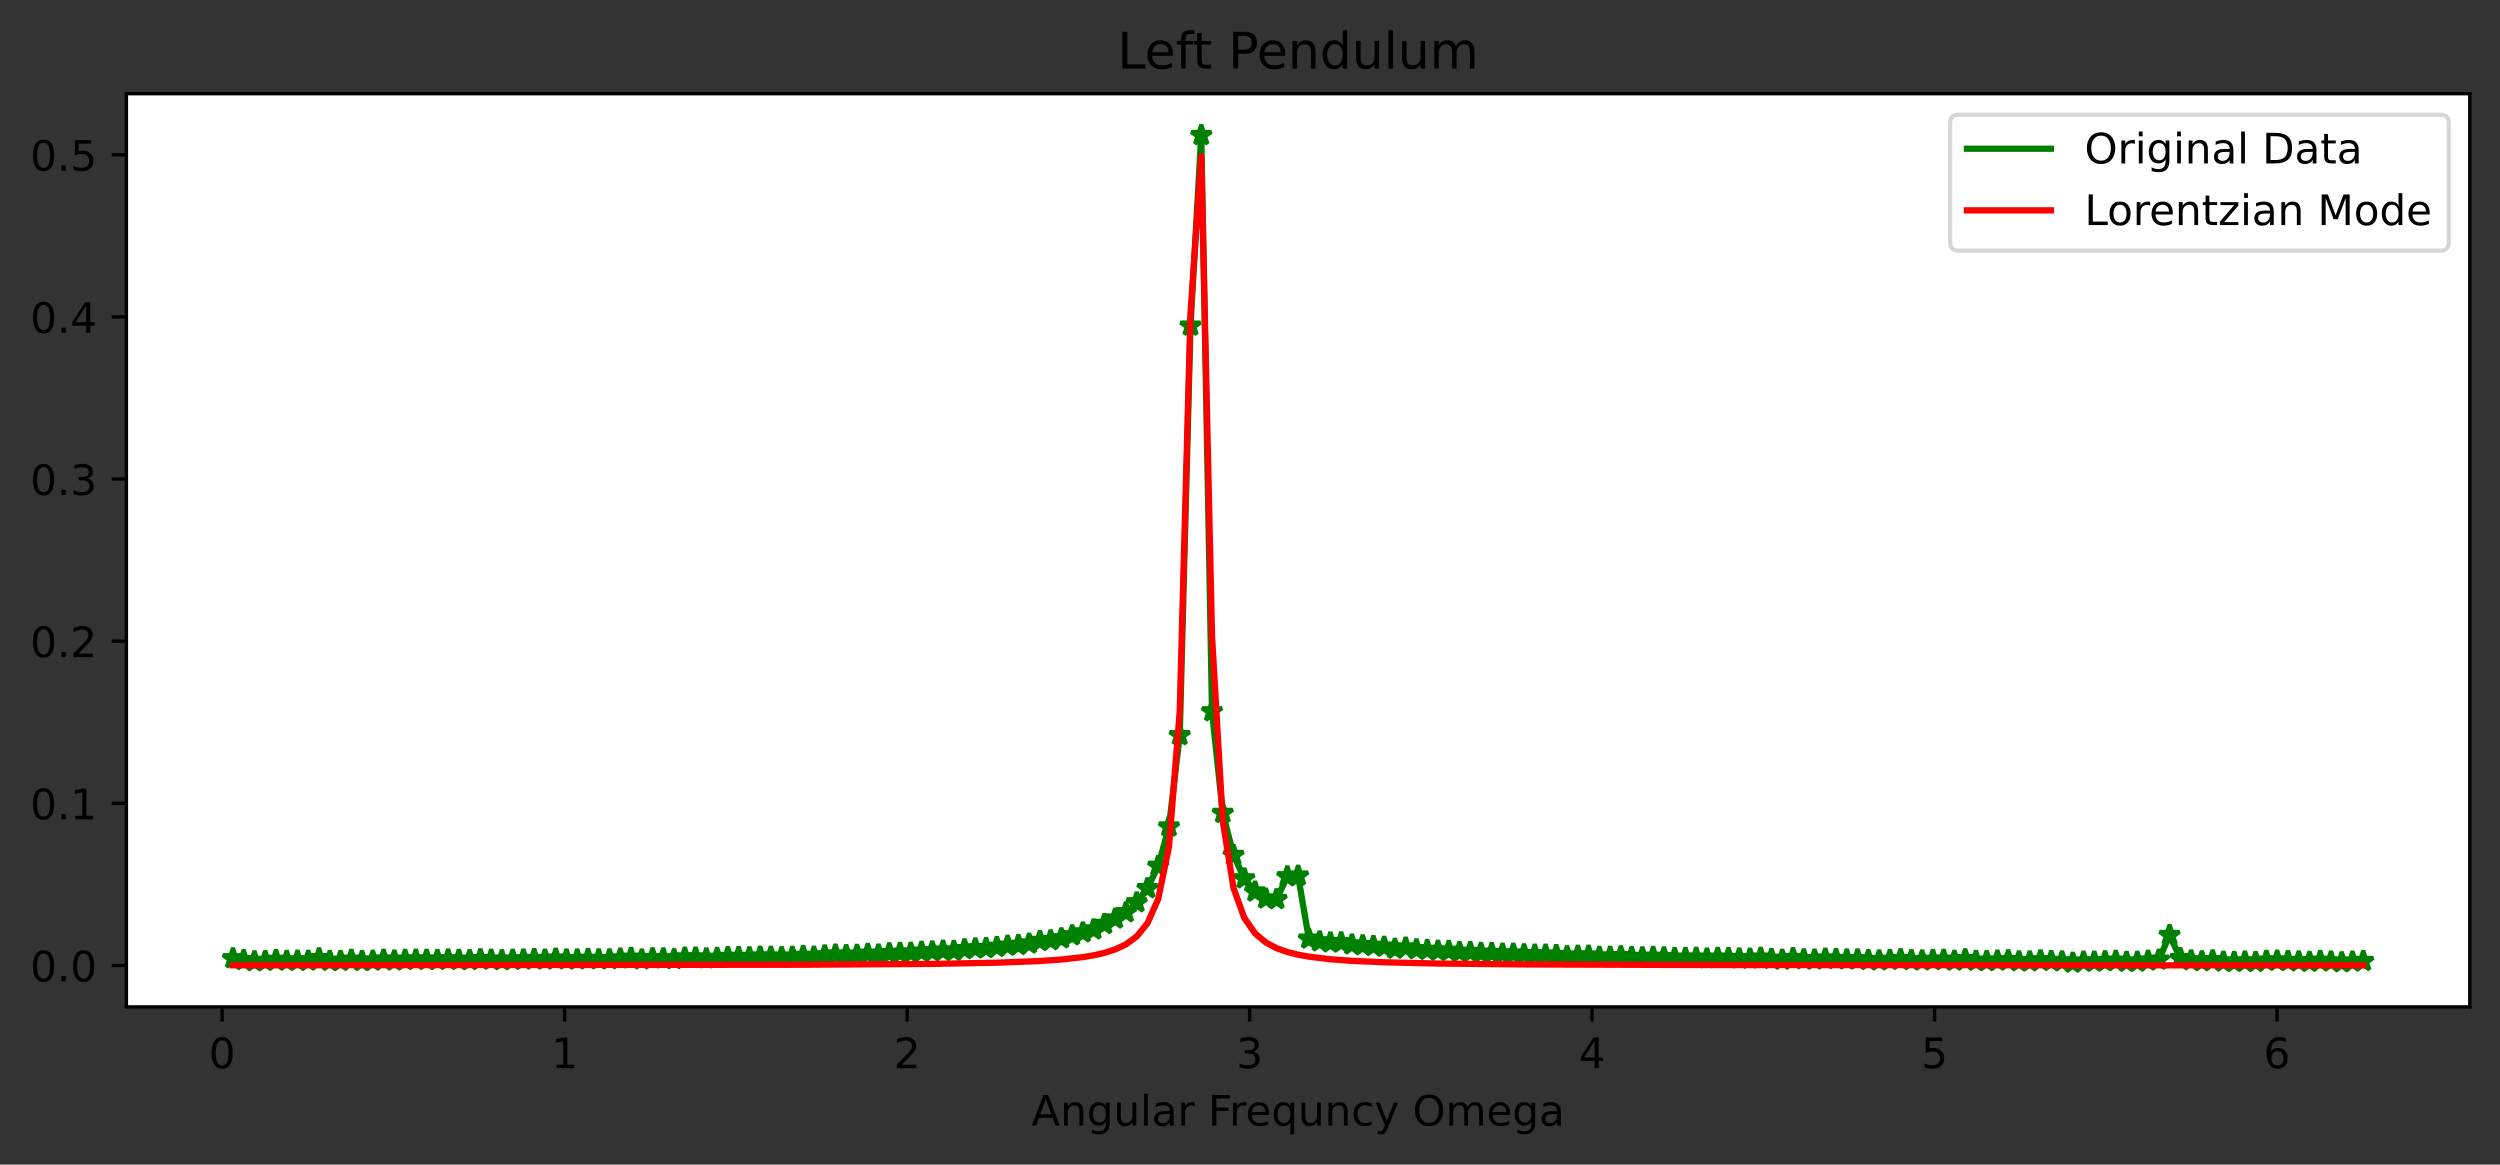 <?xml version="1.0" encoding="utf-8" standalone="no"?>
<!DOCTYPE svg PUBLIC "-//W3C//DTD SVG 1.1//EN"
  "http://www.w3.org/Graphics/SVG/1.1/DTD/svg11.dtd">
<!-- Created with matplotlib (https://matplotlib.org/) -->
<svg height="277.314pt" version="1.1" viewBox="0 0 595.303 277.314" width="595.303pt" xmlns="http://www.w3.org/2000/svg" xmlns:xlink="http://www.w3.org/1999/xlink">
 <rect x="0" y="0" width="595.303" height="277.314" fill="#333333" stroke="none"/>
 <defs>
  <style type="text/css">*{stroke-linecap:butt;stroke-linejoin:round;}</style>
 </defs>
 <g id="figure_1">
  <g id="patch_1">
   <path d="M -0 277.314 
L 595.303 277.314 
L 595.303 0 
L -0 0 
z
" style="fill:none;"/>
  </g>
  <g id="axes_1">
   <g id="patch_2">
    <path d="M 30.103 239.758 
L 588.103 239.758 
L 588.103 22.318 
L 30.103 22.318 
z
" style="fill:#ffffff;"/>
   </g>
   <g id="matplotlib.axis_1">
    <g id="xtick_1">
     <g id="line2d_1">
      <defs>
       <path d="M 0 0 
L 0 3.5 
" id="me9c8efe7e0" style="stroke:#000000;stroke-width:0.8;"/>
      </defs>
      <g>
       <use style="stroke:#000000;stroke-width:0.8;" x="52.905" xlink:href="#me9c8efe7e0" y="239.758"/>
      </g>
     </g>
     <g id="text_1">
      <!-- 0 -->
      <g transform="translate(49.724 254.357)scale(0.1 -0.1)">
       <defs>
        <path d="M 31.781 66.406 
Q 24.172 66.406 20.328 58.906 
Q 16.5 51.422 16.5 36.375 
Q 16.5 21.391 20.328 13.891 
Q 24.172 6.391 31.781 6.391 
Q 39.453 6.391 43.281 13.891 
Q 47.125 21.391 47.125 36.375 
Q 47.125 51.422 43.281 58.906 
Q 39.453 66.406 31.781 66.406 
z
M 31.781 74.219 
Q 44.047 74.219 50.516 64.516 
Q 56.984 54.828 56.984 36.375 
Q 56.984 17.969 50.516 8.266 
Q 44.047 -1.422 31.781 -1.422 
Q 19.531 -1.422 13.062 8.266 
Q 6.594 17.969 6.594 36.375 
Q 6.594 54.828 13.062 64.516 
Q 19.531 74.219 31.781 74.219 
z
" id="DejaVuSans-48"/>
       </defs>
       <use xlink:href="#DejaVuSans-48"/>
      </g>
     </g>
    </g>
    <g id="xtick_2">
     <g id="line2d_2">
      <g>
       <use style="stroke:#000000;stroke-width:0.8;" x="134.455" xlink:href="#me9c8efe7e0" y="239.758"/>
      </g>
     </g>
     <g id="text_2">
      <!-- 1 -->
      <g transform="translate(131.274 254.357)scale(0.1 -0.1)">
       <defs>
        <path d="M 12.406 8.297 
L 28.516 8.297 
L 28.516 63.922 
L 10.984 60.406 
L 10.984 69.391 
L 28.422 72.906 
L 38.281 72.906 
L 38.281 8.297 
L 54.391 8.297 
L 54.391 0 
L 12.406 0 
z
" id="DejaVuSans-49"/>
       </defs>
       <use xlink:href="#DejaVuSans-49"/>
      </g>
     </g>
    </g>
    <g id="xtick_3">
     <g id="line2d_3">
      <g>
       <use style="stroke:#000000;stroke-width:0.8;" x="216.006" xlink:href="#me9c8efe7e0" y="239.758"/>
      </g>
     </g>
     <g id="text_3">
      <!-- 2 -->
      <g transform="translate(212.824 254.357)scale(0.1 -0.1)">
       <defs>
        <path d="M 19.188 8.297 
L 53.609 8.297 
L 53.609 0 
L 7.328 0 
L 7.328 8.297 
Q 12.938 14.109 22.625 23.891 
Q 32.328 33.688 34.812 36.531 
Q 39.547 41.844 41.422 45.531 
Q 43.312 49.219 43.312 52.781 
Q 43.312 58.594 39.234 62.25 
Q 35.156 65.922 28.609 65.922 
Q 23.969 65.922 18.812 64.312 
Q 13.672 62.703 7.812 59.422 
L 7.812 69.391 
Q 13.766 71.781 18.938 73 
Q 24.125 74.219 28.422 74.219 
Q 39.75 74.219 46.484 68.547 
Q 53.219 62.891 53.219 53.422 
Q 53.219 48.922 51.531 44.891 
Q 49.859 40.875 45.406 35.406 
Q 44.188 33.984 37.641 27.219 
Q 31.109 20.453 19.188 8.297 
z
" id="DejaVuSans-50"/>
       </defs>
       <use xlink:href="#DejaVuSans-50"/>
      </g>
     </g>
    </g>
    <g id="xtick_4">
     <g id="line2d_4">
      <g>
       <use style="stroke:#000000;stroke-width:0.8;" x="297.556" xlink:href="#me9c8efe7e0" y="239.758"/>
      </g>
     </g>
     <g id="text_4">
      <!-- 3 -->
      <g transform="translate(294.375 254.357)scale(0.1 -0.1)">
       <defs>
        <path d="M 40.578 39.312 
Q 47.656 37.797 51.625 33 
Q 55.609 28.219 55.609 21.188 
Q 55.609 10.406 48.188 4.484 
Q 40.766 -1.422 27.094 -1.422 
Q 22.516 -1.422 17.656 -0.516 
Q 12.797 0.391 7.625 2.203 
L 7.625 11.719 
Q 11.719 9.328 16.594 8.109 
Q 21.484 6.891 26.812 6.891 
Q 36.078 6.891 40.938 10.547 
Q 45.797 14.203 45.797 21.188 
Q 45.797 27.641 41.281 31.266 
Q 36.766 34.906 28.719 34.906 
L 20.219 34.906 
L 20.219 43.016 
L 29.109 43.016 
Q 36.375 43.016 40.234 45.922 
Q 44.094 48.828 44.094 54.297 
Q 44.094 59.906 40.109 62.906 
Q 36.141 65.922 28.719 65.922 
Q 24.656 65.922 20.016 65.031 
Q 15.375 64.156 9.812 62.312 
L 9.812 71.094 
Q 15.438 72.656 20.344 73.438 
Q 25.25 74.219 29.594 74.219 
Q 40.828 74.219 47.359 69.109 
Q 53.906 64.016 53.906 55.328 
Q 53.906 49.266 50.438 45.094 
Q 46.969 40.922 40.578 39.312 
z
" id="DejaVuSans-51"/>
       </defs>
       <use xlink:href="#DejaVuSans-51"/>
      </g>
     </g>
    </g>
    <g id="xtick_5">
     <g id="line2d_5">
      <g>
       <use style="stroke:#000000;stroke-width:0.8;" x="379.107" xlink:href="#me9c8efe7e0" y="239.758"/>
      </g>
     </g>
     <g id="text_5">
      <!-- 4 -->
      <g transform="translate(375.925 254.357)scale(0.1 -0.1)">
       <defs>
        <path d="M 37.797 64.312 
L 12.891 25.391 
L 37.797 25.391 
z
M 35.203 72.906 
L 47.609 72.906 
L 47.609 25.391 
L 58.016 25.391 
L 58.016 17.188 
L 47.609 17.188 
L 47.609 0 
L 37.797 0 
L 37.797 17.188 
L 4.891 17.188 
L 4.891 26.703 
z
" id="DejaVuSans-52"/>
       </defs>
       <use xlink:href="#DejaVuSans-52"/>
      </g>
     </g>
    </g>
    <g id="xtick_6">
     <g id="line2d_6">
      <g>
       <use style="stroke:#000000;stroke-width:0.8;" x="460.657" xlink:href="#me9c8efe7e0" y="239.758"/>
      </g>
     </g>
     <g id="text_6">
      <!-- 5 -->
      <g transform="translate(457.476 254.357)scale(0.1 -0.1)">
       <defs>
        <path d="M 10.797 72.906 
L 49.516 72.906 
L 49.516 64.594 
L 19.828 64.594 
L 19.828 46.734 
Q 21.969 47.469 24.109 47.828 
Q 26.266 48.188 28.422 48.188 
Q 40.625 48.188 47.75 41.5 
Q 54.891 34.812 54.891 23.391 
Q 54.891 11.625 47.562 5.094 
Q 40.234 -1.422 26.906 -1.422 
Q 22.312 -1.422 17.547 -0.641 
Q 12.797 0.141 7.719 1.703 
L 7.719 11.625 
Q 12.109 9.234 16.797 8.062 
Q 21.484 6.891 26.703 6.891 
Q 35.156 6.891 40.078 11.328 
Q 45.016 15.766 45.016 23.391 
Q 45.016 31 40.078 35.438 
Q 35.156 39.891 26.703 39.891 
Q 22.75 39.891 18.812 39.016 
Q 14.891 38.141 10.797 36.281 
z
" id="DejaVuSans-53"/>
       </defs>
       <use xlink:href="#DejaVuSans-53"/>
      </g>
     </g>
    </g>
    <g id="xtick_7">
     <g id="line2d_7">
      <g>
       <use style="stroke:#000000;stroke-width:0.8;" x="542.208" xlink:href="#me9c8efe7e0" y="239.758"/>
      </g>
     </g>
     <g id="text_7">
      <!-- 6 -->
      <g transform="translate(539.026 254.357)scale(0.1 -0.1)">
       <defs>
        <path d="M 33.016 40.375 
Q 26.375 40.375 22.484 35.828 
Q 18.609 31.297 18.609 23.391 
Q 18.609 15.531 22.484 10.953 
Q 26.375 6.391 33.016 6.391 
Q 39.656 6.391 43.531 10.953 
Q 47.406 15.531 47.406 23.391 
Q 47.406 31.297 43.531 35.828 
Q 39.656 40.375 33.016 40.375 
z
M 52.594 71.297 
L 52.594 62.312 
Q 48.875 64.062 45.094 64.984 
Q 41.312 65.922 37.594 65.922 
Q 27.828 65.922 22.672 59.328 
Q 17.531 52.734 16.797 39.406 
Q 19.672 43.656 24.016 45.922 
Q 28.375 48.188 33.594 48.188 
Q 44.578 48.188 50.953 41.516 
Q 57.328 34.859 57.328 23.391 
Q 57.328 12.156 50.688 5.359 
Q 44.047 -1.422 33.016 -1.422 
Q 20.359 -1.422 13.672 8.266 
Q 6.984 17.969 6.984 36.375 
Q 6.984 53.656 15.188 63.938 
Q 23.391 74.219 37.203 74.219 
Q 40.922 74.219 44.703 73.484 
Q 48.484 72.75 52.594 71.297 
z
" id="DejaVuSans-54"/>
       </defs>
       <use xlink:href="#DejaVuSans-54"/>
      </g>
     </g>
    </g>
    <g id="text_8">
     <!-- Angular Frequncy Omega -->
     <g transform="translate(245.61 268.035)scale(0.1 -0.1)">
      <defs>
       <path d="M 34.188 63.188 
L 20.797 26.906 
L 47.609 26.906 
z
M 28.609 72.906 
L 39.797 72.906 
L 67.578 0 
L 57.328 0 
L 50.688 18.703 
L 17.828 18.703 
L 11.188 0 
L 0.781 0 
z
" id="DejaVuSans-65"/>
       <path d="M 54.891 33.016 
L 54.891 0 
L 45.906 0 
L 45.906 32.719 
Q 45.906 40.484 42.875 44.328 
Q 39.844 48.188 33.797 48.188 
Q 26.516 48.188 22.312 43.547 
Q 18.109 38.922 18.109 30.906 
L 18.109 0 
L 9.078 0 
L 9.078 54.688 
L 18.109 54.688 
L 18.109 46.188 
Q 21.344 51.125 25.703 53.562 
Q 30.078 56 35.797 56 
Q 45.219 56 50.047 50.172 
Q 54.891 44.344 54.891 33.016 
z
" id="DejaVuSans-110"/>
       <path d="M 45.406 27.984 
Q 45.406 37.75 41.375 43.109 
Q 37.359 48.484 30.078 48.484 
Q 22.859 48.484 18.828 43.109 
Q 14.797 37.75 14.797 27.984 
Q 14.797 18.266 18.828 12.891 
Q 22.859 7.516 30.078 7.516 
Q 37.359 7.516 41.375 12.891 
Q 45.406 18.266 45.406 27.984 
z
M 54.391 6.781 
Q 54.391 -7.172 48.188 -13.984 
Q 42 -20.797 29.203 -20.797 
Q 24.469 -20.797 20.266 -20.094 
Q 16.062 -19.391 12.109 -17.922 
L 12.109 -9.188 
Q 16.062 -11.328 19.922 -12.344 
Q 23.781 -13.375 27.781 -13.375 
Q 36.625 -13.375 41.016 -8.766 
Q 45.406 -4.156 45.406 5.172 
L 45.406 9.625 
Q 42.625 4.781 38.281 2.391 
Q 33.938 0 27.875 0 
Q 17.828 0 11.672 7.656 
Q 5.516 15.328 5.516 27.984 
Q 5.516 40.672 11.672 48.328 
Q 17.828 56 27.875 56 
Q 33.938 56 38.281 53.609 
Q 42.625 51.219 45.406 46.391 
L 45.406 54.688 
L 54.391 54.688 
z
" id="DejaVuSans-103"/>
       <path d="M 8.5 21.578 
L 8.5 54.688 
L 17.484 54.688 
L 17.484 21.922 
Q 17.484 14.156 20.5 10.266 
Q 23.531 6.391 29.594 6.391 
Q 36.859 6.391 41.078 11.031 
Q 45.312 15.672 45.312 23.688 
L 45.312 54.688 
L 54.297 54.688 
L 54.297 0 
L 45.312 0 
L 45.312 8.406 
Q 42.047 3.422 37.719 1 
Q 33.406 -1.422 27.688 -1.422 
Q 18.266 -1.422 13.375 4.438 
Q 8.5 10.297 8.5 21.578 
z
M 31.109 56 
z
" id="DejaVuSans-117"/>
       <path d="M 9.422 75.984 
L 18.406 75.984 
L 18.406 0 
L 9.422 0 
z
" id="DejaVuSans-108"/>
       <path d="M 34.281 27.484 
Q 23.391 27.484 19.188 25 
Q 14.984 22.516 14.984 16.5 
Q 14.984 11.719 18.141 8.906 
Q 21.297 6.109 26.703 6.109 
Q 34.188 6.109 38.703 11.406 
Q 43.219 16.703 43.219 25.484 
L 43.219 27.484 
z
M 52.203 31.203 
L 52.203 0 
L 43.219 0 
L 43.219 8.297 
Q 40.141 3.328 35.547 0.953 
Q 30.953 -1.422 24.312 -1.422 
Q 15.922 -1.422 10.953 3.297 
Q 6 8.016 6 15.922 
Q 6 25.141 12.172 29.828 
Q 18.359 34.516 30.609 34.516 
L 43.219 34.516 
L 43.219 35.406 
Q 43.219 41.609 39.141 45 
Q 35.062 48.391 27.688 48.391 
Q 23 48.391 18.547 47.266 
Q 14.109 46.141 10.016 43.891 
L 10.016 52.203 
Q 14.938 54.109 19.578 55.047 
Q 24.219 56 28.609 56 
Q 40.484 56 46.344 49.844 
Q 52.203 43.703 52.203 31.203 
z
" id="DejaVuSans-97"/>
       <path d="M 41.109 46.297 
Q 39.594 47.172 37.812 47.578 
Q 36.031 48 33.891 48 
Q 26.266 48 22.188 43.047 
Q 18.109 38.094 18.109 28.812 
L 18.109 0 
L 9.078 0 
L 9.078 54.688 
L 18.109 54.688 
L 18.109 46.188 
Q 20.953 51.172 25.484 53.578 
Q 30.031 56 36.531 56 
Q 37.453 56 38.578 55.875 
Q 39.703 55.766 41.062 55.516 
z
" id="DejaVuSans-114"/>
       <path id="DejaVuSans-32"/>
       <path d="M 9.812 72.906 
L 51.703 72.906 
L 51.703 64.594 
L 19.672 64.594 
L 19.672 43.109 
L 48.578 43.109 
L 48.578 34.812 
L 19.672 34.812 
L 19.672 0 
L 9.812 0 
z
" id="DejaVuSans-70"/>
       <path d="M 56.203 29.594 
L 56.203 25.203 
L 14.891 25.203 
Q 15.484 15.922 20.484 11.062 
Q 25.484 6.203 34.422 6.203 
Q 39.594 6.203 44.453 7.469 
Q 49.312 8.734 54.109 11.281 
L 54.109 2.781 
Q 49.266 0.734 44.188 -0.344 
Q 39.109 -1.422 33.891 -1.422 
Q 20.797 -1.422 13.156 6.188 
Q 5.516 13.812 5.516 26.812 
Q 5.516 40.234 12.766 48.109 
Q 20.016 56 32.328 56 
Q 43.359 56 49.781 48.891 
Q 56.203 41.797 56.203 29.594 
z
M 47.219 32.234 
Q 47.125 39.594 43.094 43.984 
Q 39.062 48.391 32.422 48.391 
Q 24.906 48.391 20.391 44.141 
Q 15.875 39.891 15.188 32.172 
z
" id="DejaVuSans-101"/>
       <path d="M 14.797 27.297 
Q 14.797 17.391 18.875 11.75 
Q 22.953 6.109 30.078 6.109 
Q 37.203 6.109 41.297 11.75 
Q 45.406 17.391 45.406 27.297 
Q 45.406 37.203 41.297 42.844 
Q 37.203 48.484 30.078 48.484 
Q 22.953 48.484 18.875 42.844 
Q 14.797 37.203 14.797 27.297 
z
M 45.406 8.203 
Q 42.578 3.328 38.25 0.953 
Q 33.938 -1.422 27.875 -1.422 
Q 17.969 -1.422 11.734 6.484 
Q 5.516 14.406 5.516 27.297 
Q 5.516 40.188 11.734 48.094 
Q 17.969 56 27.875 56 
Q 33.938 56 38.25 53.625 
Q 42.578 51.266 45.406 46.391 
L 45.406 54.688 
L 54.391 54.688 
L 54.391 -20.797 
L 45.406 -20.797 
z
" id="DejaVuSans-113"/>
       <path d="M 48.781 52.594 
L 48.781 44.188 
Q 44.969 46.297 41.141 47.344 
Q 37.312 48.391 33.406 48.391 
Q 24.656 48.391 19.812 42.844 
Q 14.984 37.312 14.984 27.297 
Q 14.984 17.281 19.812 11.734 
Q 24.656 6.203 33.406 6.203 
Q 37.312 6.203 41.141 7.25 
Q 44.969 8.297 48.781 10.406 
L 48.781 2.094 
Q 45.016 0.344 40.984 -0.531 
Q 36.969 -1.422 32.422 -1.422 
Q 20.062 -1.422 12.781 6.344 
Q 5.516 14.109 5.516 27.297 
Q 5.516 40.672 12.859 48.328 
Q 20.219 56 33.016 56 
Q 37.156 56 41.109 55.141 
Q 45.062 54.297 48.781 52.594 
z
" id="DejaVuSans-99"/>
       <path d="M 32.172 -5.078 
Q 28.375 -14.844 24.75 -17.812 
Q 21.141 -20.797 15.094 -20.797 
L 7.906 -20.797 
L 7.906 -13.281 
L 13.188 -13.281 
Q 16.891 -13.281 18.938 -11.516 
Q 21 -9.766 23.484 -3.219 
L 25.094 0.875 
L 2.984 54.688 
L 12.5 54.688 
L 29.594 11.922 
L 46.688 54.688 
L 56.203 54.688 
z
" id="DejaVuSans-121"/>
       <path d="M 39.406 66.219 
Q 28.656 66.219 22.328 58.203 
Q 16.016 50.203 16.016 36.375 
Q 16.016 22.609 22.328 14.594 
Q 28.656 6.594 39.406 6.594 
Q 50.141 6.594 56.422 14.594 
Q 62.703 22.609 62.703 36.375 
Q 62.703 50.203 56.422 58.203 
Q 50.141 66.219 39.406 66.219 
z
M 39.406 74.219 
Q 54.734 74.219 63.906 63.938 
Q 73.094 53.656 73.094 36.375 
Q 73.094 19.141 63.906 8.859 
Q 54.734 -1.422 39.406 -1.422 
Q 24.031 -1.422 14.812 8.828 
Q 5.609 19.094 5.609 36.375 
Q 5.609 53.656 14.812 63.938 
Q 24.031 74.219 39.406 74.219 
z
" id="DejaVuSans-79"/>
       <path d="M 52 44.188 
Q 55.375 50.25 60.062 53.125 
Q 64.75 56 71.094 56 
Q 79.641 56 84.281 50.016 
Q 88.922 44.047 88.922 33.016 
L 88.922 0 
L 79.891 0 
L 79.891 32.719 
Q 79.891 40.578 77.094 44.375 
Q 74.312 48.188 68.609 48.188 
Q 61.625 48.188 57.562 43.547 
Q 53.516 38.922 53.516 30.906 
L 53.516 0 
L 44.484 0 
L 44.484 32.719 
Q 44.484 40.625 41.703 44.406 
Q 38.922 48.188 33.109 48.188 
Q 26.219 48.188 22.156 43.531 
Q 18.109 38.875 18.109 30.906 
L 18.109 0 
L 9.078 0 
L 9.078 54.688 
L 18.109 54.688 
L 18.109 46.188 
Q 21.188 51.219 25.484 53.609 
Q 29.781 56 35.688 56 
Q 41.656 56 45.828 52.969 
Q 50 49.953 52 44.188 
z
" id="DejaVuSans-109"/>
      </defs>
      <use xlink:href="#DejaVuSans-65"/>
      <use x="68.408" xlink:href="#DejaVuSans-110"/>
      <use x="131.787" xlink:href="#DejaVuSans-103"/>
      <use x="195.264" xlink:href="#DejaVuSans-117"/>
      <use x="258.643" xlink:href="#DejaVuSans-108"/>
      <use x="286.426" xlink:href="#DejaVuSans-97"/>
      <use x="347.705" xlink:href="#DejaVuSans-114"/>
      <use x="388.818" xlink:href="#DejaVuSans-32"/>
      <use x="420.605" xlink:href="#DejaVuSans-70"/>
      <use x="470.875" xlink:href="#DejaVuSans-114"/>
      <use x="509.738" xlink:href="#DejaVuSans-101"/>
      <use x="571.262" xlink:href="#DejaVuSans-113"/>
      <use x="634.738" xlink:href="#DejaVuSans-117"/>
      <use x="698.117" xlink:href="#DejaVuSans-110"/>
      <use x="761.496" xlink:href="#DejaVuSans-99"/>
      <use x="816.477" xlink:href="#DejaVuSans-121"/>
      <use x="875.656" xlink:href="#DejaVuSans-32"/>
      <use x="907.443" xlink:href="#DejaVuSans-79"/>
      <use x="986.154" xlink:href="#DejaVuSans-109"/>
      <use x="1083.566" xlink:href="#DejaVuSans-101"/>
      <use x="1145.09" xlink:href="#DejaVuSans-103"/>
      <use x="1208.566" xlink:href="#DejaVuSans-97"/>
     </g>
    </g>
   </g>
   <g id="matplotlib.axis_2">
    <g id="ytick_1">
     <g id="line2d_8">
      <defs>
       <path d="M 0 0 
L -3.5 0 
" id="mda66927e56" style="stroke:#000000;stroke-width:0.8;"/>
      </defs>
      <g>
       <use style="stroke:#000000;stroke-width:0.8;" x="30.103" xlink:href="#mda66927e56" y="229.894"/>
      </g>
     </g>
     <g id="text_9">
      <!-- 0.0 -->
      <g transform="translate(7.2 233.693)scale(0.1 -0.1)">
       <defs>
        <path d="M 10.688 12.406 
L 21 12.406 
L 21 0 
L 10.688 0 
z
" id="DejaVuSans-46"/>
       </defs>
       <use xlink:href="#DejaVuSans-48"/>
       <use x="63.623" xlink:href="#DejaVuSans-46"/>
       <use x="95.41" xlink:href="#DejaVuSans-48"/>
      </g>
     </g>
    </g>
    <g id="ytick_2">
     <g id="line2d_9">
      <g>
       <use style="stroke:#000000;stroke-width:0.8;" x="30.103" xlink:href="#mda66927e56" y="191.285"/>
      </g>
     </g>
     <g id="text_10">
      <!-- 0.1 -->
      <g transform="translate(7.2 195.085)scale(0.1 -0.1)">
       <use xlink:href="#DejaVuSans-48"/>
       <use x="63.623" xlink:href="#DejaVuSans-46"/>
       <use x="95.41" xlink:href="#DejaVuSans-49"/>
      </g>
     </g>
    </g>
    <g id="ytick_3">
     <g id="line2d_10">
      <g>
       <use style="stroke:#000000;stroke-width:0.8;" x="30.103" xlink:href="#mda66927e56" y="152.677"/>
      </g>
     </g>
     <g id="text_11">
      <!-- 0.2 -->
      <g transform="translate(7.2 156.476)scale(0.1 -0.1)">
       <use xlink:href="#DejaVuSans-48"/>
       <use x="63.623" xlink:href="#DejaVuSans-46"/>
       <use x="95.41" xlink:href="#DejaVuSans-50"/>
      </g>
     </g>
    </g>
    <g id="ytick_4">
     <g id="line2d_11">
      <g>
       <use style="stroke:#000000;stroke-width:0.8;" x="30.103" xlink:href="#mda66927e56" y="114.069"/>
      </g>
     </g>
     <g id="text_12">
      <!-- 0.3 -->
      <g transform="translate(7.2 117.868)scale(0.1 -0.1)">
       <use xlink:href="#DejaVuSans-48"/>
       <use x="63.623" xlink:href="#DejaVuSans-46"/>
       <use x="95.41" xlink:href="#DejaVuSans-51"/>
      </g>
     </g>
    </g>
    <g id="ytick_5">
     <g id="line2d_12">
      <g>
       <use style="stroke:#000000;stroke-width:0.8;" x="30.103" xlink:href="#mda66927e56" y="75.46"/>
      </g>
     </g>
     <g id="text_13">
      <!-- 0.4 -->
      <g transform="translate(7.2 79.26)scale(0.1 -0.1)">
       <use xlink:href="#DejaVuSans-48"/>
       <use x="63.623" xlink:href="#DejaVuSans-46"/>
       <use x="95.41" xlink:href="#DejaVuSans-52"/>
      </g>
     </g>
    </g>
    <g id="ytick_6">
     <g id="line2d_13">
      <g>
       <use style="stroke:#000000;stroke-width:0.8;" x="30.103" xlink:href="#mda66927e56" y="36.852"/>
      </g>
     </g>
     <g id="text_14">
      <!-- 0.5 -->
      <g transform="translate(7.2 40.651)scale(0.1 -0.1)">
       <use xlink:href="#DejaVuSans-48"/>
       <use x="63.623" xlink:href="#DejaVuSans-46"/>
       <use x="95.41" xlink:href="#DejaVuSans-53"/>
      </g>
     </g>
    </g>
   </g>
   <g id="line2d_14">
    <defs>
     <path d="M 0 -2.5 
L -0.561 -0.773 
L -2.378 -0.773 
L -0.908 0.295 
L -1.469 2.023 
L -0 0.955 
L 1.469 2.023 
L 0.908 0.295 
L 2.378 -0.773 
L 0.561 -0.773 
z
" id="m015c6b2f7d" style="stroke:#008000;stroke-linejoin:bevel;"/>
    </defs>
    <g clip-path="url(#p94c57d1ad0)">
     <use style="fill:#008000;stroke:#008000;stroke-linejoin:bevel;" x="55.467" xlink:href="#m015c6b2f7d" y="228.218"/>
     <use style="fill:#008000;stroke:#008000;stroke-linejoin:bevel;" x="58.029" xlink:href="#m015c6b2f7d" y="228.653"/>
     <use style="fill:#008000;stroke:#008000;stroke-linejoin:bevel;" x="60.591" xlink:href="#m015c6b2f7d" y="228.922"/>
     <use style="fill:#008000;stroke:#008000;stroke-linejoin:bevel;" x="63.153" xlink:href="#m015c6b2f7d" y="228.857"/>
     <use style="fill:#008000;stroke:#008000;stroke-linejoin:bevel;" x="65.715" xlink:href="#m015c6b2f7d" y="228.598"/>
     <use style="fill:#008000;stroke:#008000;stroke-linejoin:bevel;" x="68.277" xlink:href="#m015c6b2f7d" y="228.802"/>
     <use style="fill:#008000;stroke:#008000;stroke-linejoin:bevel;" x="70.839" xlink:href="#m015c6b2f7d" y="228.763"/>
     <use style="fill:#008000;stroke:#008000;stroke-linejoin:bevel;" x="73.401" xlink:href="#m015c6b2f7d" y="228.792"/>
     <use style="fill:#008000;stroke:#008000;stroke-linejoin:bevel;" x="75.963" xlink:href="#m015c6b2f7d" y="228.204"/>
     <use style="fill:#008000;stroke:#008000;stroke-linejoin:bevel;" x="78.525" xlink:href="#m015c6b2f7d" y="228.854"/>
     <use style="fill:#008000;stroke:#008000;stroke-linejoin:bevel;" x="81.087" xlink:href="#m015c6b2f7d" y="228.848"/>
     <use style="fill:#008000;stroke:#008000;stroke-linejoin:bevel;" x="83.649" xlink:href="#m015c6b2f7d" y="228.573"/>
     <use style="fill:#008000;stroke:#008000;stroke-linejoin:bevel;" x="86.211" xlink:href="#m015c6b2f7d" y="228.87"/>
     <use style="fill:#008000;stroke:#008000;stroke-linejoin:bevel;" x="88.773" xlink:href="#m015c6b2f7d" y="228.789"/>
     <use style="fill:#008000;stroke:#008000;stroke-linejoin:bevel;" x="91.335" xlink:href="#m015c6b2f7d" y="228.538"/>
     <use style="fill:#008000;stroke:#008000;stroke-linejoin:bevel;" x="93.897" xlink:href="#m015c6b2f7d" y="228.747"/>
     <use style="fill:#008000;stroke:#008000;stroke-linejoin:bevel;" x="96.458" xlink:href="#m015c6b2f7d" y="228.576"/>
     <use style="fill:#008000;stroke:#008000;stroke-linejoin:bevel;" x="99.02" xlink:href="#m015c6b2f7d" y="228.531"/>
     <use style="fill:#008000;stroke:#008000;stroke-linejoin:bevel;" x="101.582" xlink:href="#m015c6b2f7d" y="228.574"/>
     <use style="fill:#008000;stroke:#008000;stroke-linejoin:bevel;" x="104.144" xlink:href="#m015c6b2f7d" y="228.606"/>
     <use style="fill:#008000;stroke:#008000;stroke-linejoin:bevel;" x="106.706" xlink:href="#m015c6b2f7d" y="228.484"/>
     <use style="fill:#008000;stroke:#008000;stroke-linejoin:bevel;" x="109.268" xlink:href="#m015c6b2f7d" y="228.584"/>
     <use style="fill:#008000;stroke:#008000;stroke-linejoin:bevel;" x="111.83" xlink:href="#m015c6b2f7d" y="228.642"/>
     <use style="fill:#008000;stroke:#008000;stroke-linejoin:bevel;" x="114.392" xlink:href="#m015c6b2f7d" y="228.443"/>
     <use style="fill:#008000;stroke:#008000;stroke-linejoin:bevel;" x="116.954" xlink:href="#m015c6b2f7d" y="228.536"/>
     <use style="fill:#008000;stroke:#008000;stroke-linejoin:bevel;" x="119.516" xlink:href="#m015c6b2f7d" y="228.668"/>
     <use style="fill:#008000;stroke:#008000;stroke-linejoin:bevel;" x="122.078" xlink:href="#m015c6b2f7d" y="228.549"/>
     <use style="fill:#008000;stroke:#008000;stroke-linejoin:bevel;" x="124.64" xlink:href="#m015c6b2f7d" y="228.504"/>
     <use style="fill:#008000;stroke:#008000;stroke-linejoin:bevel;" x="127.202" xlink:href="#m015c6b2f7d" y="228.392"/>
     <use style="fill:#008000;stroke:#008000;stroke-linejoin:bevel;" x="129.764" xlink:href="#m015c6b2f7d" y="228.515"/>
     <use style="fill:#008000;stroke:#008000;stroke-linejoin:bevel;" x="132.326" xlink:href="#m015c6b2f7d" y="228.294"/>
     <use style="fill:#008000;stroke:#008000;stroke-linejoin:bevel;" x="134.888" xlink:href="#m015c6b2f7d" y="228.487"/>
     <use style="fill:#008000;stroke:#008000;stroke-linejoin:bevel;" x="137.45" xlink:href="#m015c6b2f7d" y="228.47"/>
     <use style="fill:#008000;stroke:#008000;stroke-linejoin:bevel;" x="140.012" xlink:href="#m015c6b2f7d" y="228.361"/>
     <use style="fill:#008000;stroke:#008000;stroke-linejoin:bevel;" x="142.574" xlink:href="#m015c6b2f7d" y="228.45"/>
     <use style="fill:#008000;stroke:#008000;stroke-linejoin:bevel;" x="145.136" xlink:href="#m015c6b2f7d" y="228.451"/>
     <use style="fill:#008000;stroke:#008000;stroke-linejoin:bevel;" x="147.698" xlink:href="#m015c6b2f7d" y="228.263"/>
     <use style="fill:#008000;stroke:#008000;stroke-linejoin:bevel;" x="150.26" xlink:href="#m015c6b2f7d" y="228.1"/>
     <use style="fill:#008000;stroke:#008000;stroke-linejoin:bevel;" x="152.822" xlink:href="#m015c6b2f7d" y="228.493"/>
     <use style="fill:#008000;stroke:#008000;stroke-linejoin:bevel;" x="155.384" xlink:href="#m015c6b2f7d" y="228.188"/>
     <use style="fill:#008000;stroke:#008000;stroke-linejoin:bevel;" x="157.946" xlink:href="#m015c6b2f7d" y="228.238"/>
     <use style="fill:#008000;stroke:#008000;stroke-linejoin:bevel;" x="160.508" xlink:href="#m015c6b2f7d" y="228.431"/>
     <use style="fill:#008000;stroke:#008000;stroke-linejoin:bevel;" x="163.07" xlink:href="#m015c6b2f7d" y="228.041"/>
     <use style="fill:#008000;stroke:#008000;stroke-linejoin:bevel;" x="165.632" xlink:href="#m015c6b2f7d" y="228.027"/>
     <use style="fill:#008000;stroke:#008000;stroke-linejoin:bevel;" x="168.194" xlink:href="#m015c6b2f7d" y="228.233"/>
     <use style="fill:#008000;stroke:#008000;stroke-linejoin:bevel;" x="170.756" xlink:href="#m015c6b2f7d" y="228.103"/>
     <use style="fill:#008000;stroke:#008000;stroke-linejoin:bevel;" x="173.318" xlink:href="#m015c6b2f7d" y="227.917"/>
     <use style="fill:#008000;stroke:#008000;stroke-linejoin:bevel;" x="175.88" xlink:href="#m015c6b2f7d" y="227.91"/>
     <use style="fill:#008000;stroke:#008000;stroke-linejoin:bevel;" x="178.442" xlink:href="#m015c6b2f7d" y="227.961"/>
     <use style="fill:#008000;stroke:#008000;stroke-linejoin:bevel;" x="181.004" xlink:href="#m015c6b2f7d" y="227.817"/>
     <use style="fill:#008000;stroke:#008000;stroke-linejoin:bevel;" x="183.566" xlink:href="#m015c6b2f7d" y="227.842"/>
     <use style="fill:#008000;stroke:#008000;stroke-linejoin:bevel;" x="186.128" xlink:href="#m015c6b2f7d" y="227.925"/>
     <use style="fill:#008000;stroke:#008000;stroke-linejoin:bevel;" x="188.69" xlink:href="#m015c6b2f7d" y="227.838"/>
     <use style="fill:#008000;stroke:#008000;stroke-linejoin:bevel;" x="191.252" xlink:href="#m015c6b2f7d" y="227.647"/>
     <use style="fill:#008000;stroke:#008000;stroke-linejoin:bevel;" x="193.814" xlink:href="#m015c6b2f7d" y="227.801"/>
     <use style="fill:#008000;stroke:#008000;stroke-linejoin:bevel;" x="196.376" xlink:href="#m015c6b2f7d" y="227.514"/>
     <use style="fill:#008000;stroke:#008000;stroke-linejoin:bevel;" x="198.938" xlink:href="#m015c6b2f7d" y="227.332"/>
     <use style="fill:#008000;stroke:#008000;stroke-linejoin:bevel;" x="201.5" xlink:href="#m015c6b2f7d" y="227.451"/>
     <use style="fill:#008000;stroke:#008000;stroke-linejoin:bevel;" x="204.062" xlink:href="#m015c6b2f7d" y="227.382"/>
     <use style="fill:#008000;stroke:#008000;stroke-linejoin:bevel;" x="206.624" xlink:href="#m015c6b2f7d" y="227.133"/>
     <use style="fill:#008000;stroke:#008000;stroke-linejoin:bevel;" x="209.186" xlink:href="#m015c6b2f7d" y="227.314"/>
     <use style="fill:#008000;stroke:#008000;stroke-linejoin:bevel;" x="211.748" xlink:href="#m015c6b2f7d" y="227.002"/>
     <use style="fill:#008000;stroke:#008000;stroke-linejoin:bevel;" x="214.31" xlink:href="#m015c6b2f7d" y="226.92"/>
     <use style="fill:#008000;stroke:#008000;stroke-linejoin:bevel;" x="216.872" xlink:href="#m015c6b2f7d" y="226.882"/>
     <use style="fill:#008000;stroke:#008000;stroke-linejoin:bevel;" x="219.434" xlink:href="#m015c6b2f7d" y="226.65"/>
     <use style="fill:#008000;stroke:#008000;stroke-linejoin:bevel;" x="221.996" xlink:href="#m015c6b2f7d" y="226.565"/>
     <use style="fill:#008000;stroke:#008000;stroke-linejoin:bevel;" x="224.558" xlink:href="#m015c6b2f7d" y="226.396"/>
     <use style="fill:#008000;stroke:#008000;stroke-linejoin:bevel;" x="227.12" xlink:href="#m015c6b2f7d" y="226.439"/>
     <use style="fill:#008000;stroke:#008000;stroke-linejoin:bevel;" x="229.682" xlink:href="#m015c6b2f7d" y="226.058"/>
     <use style="fill:#008000;stroke:#008000;stroke-linejoin:bevel;" x="232.244" xlink:href="#m015c6b2f7d" y="225.859"/>
     <use style="fill:#008000;stroke:#008000;stroke-linejoin:bevel;" x="234.806" xlink:href="#m015c6b2f7d" y="225.789"/>
     <use style="fill:#008000;stroke:#008000;stroke-linejoin:bevel;" x="237.368" xlink:href="#m015c6b2f7d" y="225.519"/>
     <use style="fill:#008000;stroke:#008000;stroke-linejoin:bevel;" x="239.93" xlink:href="#m015c6b2f7d" y="225.213"/>
     <use style="fill:#008000;stroke:#008000;stroke-linejoin:bevel;" x="242.492" xlink:href="#m015c6b2f7d" y="225.051"/>
     <use style="fill:#008000;stroke:#008000;stroke-linejoin:bevel;" x="245.054" xlink:href="#m015c6b2f7d" y="224.709"/>
     <use style="fill:#008000;stroke:#008000;stroke-linejoin:bevel;" x="247.616" xlink:href="#m015c6b2f7d" y="224.096"/>
     <use style="fill:#008000;stroke:#008000;stroke-linejoin:bevel;" x="250.178" xlink:href="#m015c6b2f7d" y="223.914"/>
     <use style="fill:#008000;stroke:#008000;stroke-linejoin:bevel;" x="252.739" xlink:href="#m015c6b2f7d" y="223.456"/>
     <use style="fill:#008000;stroke:#008000;stroke-linejoin:bevel;" x="255.301" xlink:href="#m015c6b2f7d" y="222.747"/>
     <use style="fill:#008000;stroke:#008000;stroke-linejoin:bevel;" x="257.863" xlink:href="#m015c6b2f7d" y="222.058"/>
     <use style="fill:#008000;stroke:#008000;stroke-linejoin:bevel;" x="260.425" xlink:href="#m015c6b2f7d" y="221.342"/>
     <use style="fill:#008000;stroke:#008000;stroke-linejoin:bevel;" x="262.987" xlink:href="#m015c6b2f7d" y="220.057"/>
     <use style="fill:#008000;stroke:#008000;stroke-linejoin:bevel;" x="265.549" xlink:href="#m015c6b2f7d" y="218.766"/>
     <use style="fill:#008000;stroke:#008000;stroke-linejoin:bevel;" x="268.111" xlink:href="#m015c6b2f7d" y="217.266"/>
     <use style="fill:#008000;stroke:#008000;stroke-linejoin:bevel;" x="270.673" xlink:href="#m015c6b2f7d" y="214.907"/>
     <use style="fill:#008000;stroke:#008000;stroke-linejoin:bevel;" x="273.235" xlink:href="#m015c6b2f7d" y="211.53"/>
     <use style="fill:#008000;stroke:#008000;stroke-linejoin:bevel;" x="275.797" xlink:href="#m015c6b2f7d" y="206.222"/>
     <use style="fill:#008000;stroke:#008000;stroke-linejoin:bevel;" x="278.359" xlink:href="#m015c6b2f7d" y="196.849"/>
     <use style="fill:#008000;stroke:#008000;stroke-linejoin:bevel;" x="280.921" xlink:href="#m015c6b2f7d" y="175.098"/>
     <use style="fill:#008000;stroke:#008000;stroke-linejoin:bevel;" x="283.483" xlink:href="#m015c6b2f7d" y="77.577"/>
     <use style="fill:#008000;stroke:#008000;stroke-linejoin:bevel;" x="286.045" xlink:href="#m015c6b2f7d" y="32.202"/>
     <use style="fill:#008000;stroke:#008000;stroke-linejoin:bevel;" x="288.607" xlink:href="#m015c6b2f7d" y="169.413"/>
     <use style="fill:#008000;stroke:#008000;stroke-linejoin:bevel;" x="291.169" xlink:href="#m015c6b2f7d" y="193.605"/>
     <use style="fill:#008000;stroke:#008000;stroke-linejoin:bevel;" x="293.731" xlink:href="#m015c6b2f7d" y="203.635"/>
     <use style="fill:#008000;stroke:#008000;stroke-linejoin:bevel;" x="296.293" xlink:href="#m015c6b2f7d" y="209.196"/>
     <use style="fill:#008000;stroke:#008000;stroke-linejoin:bevel;" x="298.855" xlink:href="#m015c6b2f7d" y="212.327"/>
     <use style="fill:#008000;stroke:#008000;stroke-linejoin:bevel;" x="301.417" xlink:href="#m015c6b2f7d" y="213.996"/>
     <use style="fill:#008000;stroke:#008000;stroke-linejoin:bevel;" x="303.979" xlink:href="#m015c6b2f7d" y="214.137"/>
     <use style="fill:#008000;stroke:#008000;stroke-linejoin:bevel;" x="306.541" xlink:href="#m015c6b2f7d" y="208.7"/>
     <use style="fill:#008000;stroke:#008000;stroke-linejoin:bevel;" x="309.103" xlink:href="#m015c6b2f7d" y="208.539"/>
     <use style="fill:#008000;stroke:#008000;stroke-linejoin:bevel;" x="311.665" xlink:href="#m015c6b2f7d" y="223.548"/>
     <use style="fill:#008000;stroke:#008000;stroke-linejoin:bevel;" x="314.227" xlink:href="#m015c6b2f7d" y="224.18"/>
     <use style="fill:#008000;stroke:#008000;stroke-linejoin:bevel;" x="316.789" xlink:href="#m015c6b2f7d" y="224.446"/>
     <use style="fill:#008000;stroke:#008000;stroke-linejoin:bevel;" x="319.351" xlink:href="#m015c6b2f7d" y="224.411"/>
     <use style="fill:#008000;stroke:#008000;stroke-linejoin:bevel;" x="321.913" xlink:href="#m015c6b2f7d" y="224.925"/>
     <use style="fill:#008000;stroke:#008000;stroke-linejoin:bevel;" x="324.475" xlink:href="#m015c6b2f7d" y="225.114"/>
     <use style="fill:#008000;stroke:#008000;stroke-linejoin:bevel;" x="327.037" xlink:href="#m015c6b2f7d" y="225.269"/>
     <use style="fill:#008000;stroke:#008000;stroke-linejoin:bevel;" x="329.599" xlink:href="#m015c6b2f7d" y="225.463"/>
     <use style="fill:#008000;stroke:#008000;stroke-linejoin:bevel;" x="332.161" xlink:href="#m015c6b2f7d" y="225.945"/>
     <use style="fill:#008000;stroke:#008000;stroke-linejoin:bevel;" x="334.723" xlink:href="#m015c6b2f7d" y="225.667"/>
     <use style="fill:#008000;stroke:#008000;stroke-linejoin:bevel;" x="337.285" xlink:href="#m015c6b2f7d" y="226.064"/>
     <use style="fill:#008000;stroke:#008000;stroke-linejoin:bevel;" x="339.847" xlink:href="#m015c6b2f7d" y="226.224"/>
     <use style="fill:#008000;stroke:#008000;stroke-linejoin:bevel;" x="342.409" xlink:href="#m015c6b2f7d" y="226.402"/>
     <use style="fill:#008000;stroke:#008000;stroke-linejoin:bevel;" x="344.971" xlink:href="#m015c6b2f7d" y="226.44"/>
     <use style="fill:#008000;stroke:#008000;stroke-linejoin:bevel;" x="347.533" xlink:href="#m015c6b2f7d" y="226.709"/>
     <use style="fill:#008000;stroke:#008000;stroke-linejoin:bevel;" x="350.095" xlink:href="#m015c6b2f7d" y="226.734"/>
     <use style="fill:#008000;stroke:#008000;stroke-linejoin:bevel;" x="352.657" xlink:href="#m015c6b2f7d" y="226.928"/>
     <use style="fill:#008000;stroke:#008000;stroke-linejoin:bevel;" x="355.219" xlink:href="#m015c6b2f7d" y="226.968"/>
     <use style="fill:#008000;stroke:#008000;stroke-linejoin:bevel;" x="357.781" xlink:href="#m015c6b2f7d" y="227.104"/>
     <use style="fill:#008000;stroke:#008000;stroke-linejoin:bevel;" x="360.343" xlink:href="#m015c6b2f7d" y="227.108"/>
     <use style="fill:#008000;stroke:#008000;stroke-linejoin:bevel;" x="362.905" xlink:href="#m015c6b2f7d" y="227.245"/>
     <use style="fill:#008000;stroke:#008000;stroke-linejoin:bevel;" x="365.467" xlink:href="#m015c6b2f7d" y="227.328"/>
     <use style="fill:#008000;stroke:#008000;stroke-linejoin:bevel;" x="368.029" xlink:href="#m015c6b2f7d" y="227.349"/>
     <use style="fill:#008000;stroke:#008000;stroke-linejoin:bevel;" x="370.591" xlink:href="#m015c6b2f7d" y="227.447"/>
     <use style="fill:#008000;stroke:#008000;stroke-linejoin:bevel;" x="373.153" xlink:href="#m015c6b2f7d" y="227.702"/>
     <use style="fill:#008000;stroke:#008000;stroke-linejoin:bevel;" x="375.715" xlink:href="#m015c6b2f7d" y="227.601"/>
     <use style="fill:#008000;stroke:#008000;stroke-linejoin:bevel;" x="378.277" xlink:href="#m015c6b2f7d" y="227.586"/>
     <use style="fill:#008000;stroke:#008000;stroke-linejoin:bevel;" x="380.839" xlink:href="#m015c6b2f7d" y="227.874"/>
     <use style="fill:#008000;stroke:#008000;stroke-linejoin:bevel;" x="383.401" xlink:href="#m015c6b2f7d" y="227.837"/>
     <use style="fill:#008000;stroke:#008000;stroke-linejoin:bevel;" x="385.963" xlink:href="#m015c6b2f7d" y="227.73"/>
     <use style="fill:#008000;stroke:#008000;stroke-linejoin:bevel;" x="388.525" xlink:href="#m015c6b2f7d" y="227.898"/>
     <use style="fill:#008000;stroke:#008000;stroke-linejoin:bevel;" x="391.087" xlink:href="#m015c6b2f7d" y="227.965"/>
     <use style="fill:#008000;stroke:#008000;stroke-linejoin:bevel;" x="393.649" xlink:href="#m015c6b2f7d" y="227.872"/>
     <use style="fill:#008000;stroke:#008000;stroke-linejoin:bevel;" x="396.211" xlink:href="#m015c6b2f7d" y="227.973"/>
     <use style="fill:#008000;stroke:#008000;stroke-linejoin:bevel;" x="398.773" xlink:href="#m015c6b2f7d" y="228.139"/>
     <use style="fill:#008000;stroke:#008000;stroke-linejoin:bevel;" x="401.335" xlink:href="#m015c6b2f7d" y="228.132"/>
     <use style="fill:#008000;stroke:#008000;stroke-linejoin:bevel;" x="403.897" xlink:href="#m015c6b2f7d" y="228.082"/>
     <use style="fill:#008000;stroke:#008000;stroke-linejoin:bevel;" x="406.458" xlink:href="#m015c6b2f7d" y="228.245"/>
     <use style="fill:#008000;stroke:#008000;stroke-linejoin:bevel;" x="409.02" xlink:href="#m015c6b2f7d" y="228.098"/>
     <use style="fill:#008000;stroke:#008000;stroke-linejoin:bevel;" x="411.582" xlink:href="#m015c6b2f7d" y="228.15"/>
     <use style="fill:#008000;stroke:#008000;stroke-linejoin:bevel;" x="414.144" xlink:href="#m015c6b2f7d" y="228.245"/>
     <use style="fill:#008000;stroke:#008000;stroke-linejoin:bevel;" x="416.706" xlink:href="#m015c6b2f7d" y="228.3"/>
     <use style="fill:#008000;stroke:#008000;stroke-linejoin:bevel;" x="419.268" xlink:href="#m015c6b2f7d" y="228.076"/>
     <use style="fill:#008000;stroke:#008000;stroke-linejoin:bevel;" x="421.83" xlink:href="#m015c6b2f7d" y="228.367"/>
     <use style="fill:#008000;stroke:#008000;stroke-linejoin:bevel;" x="424.392" xlink:href="#m015c6b2f7d" y="228.554"/>
     <use style="fill:#008000;stroke:#008000;stroke-linejoin:bevel;" x="426.954" xlink:href="#m015c6b2f7d" y="228.177"/>
     <use style="fill:#008000;stroke:#008000;stroke-linejoin:bevel;" x="429.516" xlink:href="#m015c6b2f7d" y="228.447"/>
     <use style="fill:#008000;stroke:#008000;stroke-linejoin:bevel;" x="432.078" xlink:href="#m015c6b2f7d" y="228.518"/>
     <use style="fill:#008000;stroke:#008000;stroke-linejoin:bevel;" x="434.64" xlink:href="#m015c6b2f7d" y="228.3"/>
     <use style="fill:#008000;stroke:#008000;stroke-linejoin:bevel;" x="437.202" xlink:href="#m015c6b2f7d" y="228.398"/>
     <use style="fill:#008000;stroke:#008000;stroke-linejoin:bevel;" x="439.764" xlink:href="#m015c6b2f7d" y="228.486"/>
     <use style="fill:#008000;stroke:#008000;stroke-linejoin:bevel;" x="442.326" xlink:href="#m015c6b2f7d" y="228.449"/>
     <use style="fill:#008000;stroke:#008000;stroke-linejoin:bevel;" x="444.888" xlink:href="#m015c6b2f7d" y="228.629"/>
     <use style="fill:#008000;stroke:#008000;stroke-linejoin:bevel;" x="447.45" xlink:href="#m015c6b2f7d" y="228.716"/>
     <use style="fill:#008000;stroke:#008000;stroke-linejoin:bevel;" x="450.012" xlink:href="#m015c6b2f7d" y="228.597"/>
     <use style="fill:#008000;stroke:#008000;stroke-linejoin:bevel;" x="452.574" xlink:href="#m015c6b2f7d" y="228.43"/>
     <use style="fill:#008000;stroke:#008000;stroke-linejoin:bevel;" x="455.136" xlink:href="#m015c6b2f7d" y="228.646"/>
     <use style="fill:#008000;stroke:#008000;stroke-linejoin:bevel;" x="457.698" xlink:href="#m015c6b2f7d" y="228.727"/>
     <use style="fill:#008000;stroke:#008000;stroke-linejoin:bevel;" x="460.26" xlink:href="#m015c6b2f7d" y="228.602"/>
     <use style="fill:#008000;stroke:#008000;stroke-linejoin:bevel;" x="462.822" xlink:href="#m015c6b2f7d" y="228.575"/>
     <use style="fill:#008000;stroke:#008000;stroke-linejoin:bevel;" x="465.384" xlink:href="#m015c6b2f7d" y="228.788"/>
     <use style="fill:#008000;stroke:#008000;stroke-linejoin:bevel;" x="467.946" xlink:href="#m015c6b2f7d" y="228.443"/>
     <use style="fill:#008000;stroke:#008000;stroke-linejoin:bevel;" x="470.508" xlink:href="#m015c6b2f7d" y="228.821"/>
     <use style="fill:#008000;stroke:#008000;stroke-linejoin:bevel;" x="473.07" xlink:href="#m015c6b2f7d" y="228.881"/>
     <use style="fill:#008000;stroke:#008000;stroke-linejoin:bevel;" x="475.632" xlink:href="#m015c6b2f7d" y="228.758"/>
     <use style="fill:#008000;stroke:#008000;stroke-linejoin:bevel;" x="478.194" xlink:href="#m015c6b2f7d" y="228.66"/>
     <use style="fill:#008000;stroke:#008000;stroke-linejoin:bevel;" x="480.756" xlink:href="#m015c6b2f7d" y="228.938"/>
     <use style="fill:#008000;stroke:#008000;stroke-linejoin:bevel;" x="483.318" xlink:href="#m015c6b2f7d" y="228.953"/>
     <use style="fill:#008000;stroke:#008000;stroke-linejoin:bevel;" x="485.88" xlink:href="#m015c6b2f7d" y="228.698"/>
     <use style="fill:#008000;stroke:#008000;stroke-linejoin:bevel;" x="488.442" xlink:href="#m015c6b2f7d" y="228.851"/>
     <use style="fill:#008000;stroke:#008000;stroke-linejoin:bevel;" x="491.004" xlink:href="#m015c6b2f7d" y="228.942"/>
     <use style="fill:#008000;stroke:#008000;stroke-linejoin:bevel;" x="493.566" xlink:href="#m015c6b2f7d" y="229.272"/>
     <use style="fill:#008000;stroke:#008000;stroke-linejoin:bevel;" x="496.128" xlink:href="#m015c6b2f7d" y="228.999"/>
     <use style="fill:#008000;stroke:#008000;stroke-linejoin:bevel;" x="498.69" xlink:href="#m015c6b2f7d" y="229.011"/>
     <use style="fill:#008000;stroke:#008000;stroke-linejoin:bevel;" x="501.252" xlink:href="#m015c6b2f7d" y="228.901"/>
     <use style="fill:#008000;stroke:#008000;stroke-linejoin:bevel;" x="503.814" xlink:href="#m015c6b2f7d" y="228.808"/>
     <use style="fill:#008000;stroke:#008000;stroke-linejoin:bevel;" x="506.376" xlink:href="#m015c6b2f7d" y="229.066"/>
     <use style="fill:#008000;stroke:#008000;stroke-linejoin:bevel;" x="508.938" xlink:href="#m015c6b2f7d" y="229.033"/>
     <use style="fill:#008000;stroke:#008000;stroke-linejoin:bevel;" x="511.5" xlink:href="#m015c6b2f7d" y="228.772"/>
     <use style="fill:#008000;stroke:#008000;stroke-linejoin:bevel;" x="514.062" xlink:href="#m015c6b2f7d" y="228.551"/>
     <use style="fill:#008000;stroke:#008000;stroke-linejoin:bevel;" x="516.624" xlink:href="#m015c6b2f7d" y="222.674"/>
     <use style="fill:#008000;stroke:#008000;stroke-linejoin:bevel;" x="519.186" xlink:href="#m015c6b2f7d" y="228.186"/>
     <use style="fill:#008000;stroke:#008000;stroke-linejoin:bevel;" x="521.748" xlink:href="#m015c6b2f7d" y="228.707"/>
     <use style="fill:#008000;stroke:#008000;stroke-linejoin:bevel;" x="524.31" xlink:href="#m015c6b2f7d" y="228.914"/>
     <use style="fill:#008000;stroke:#008000;stroke-linejoin:bevel;" x="526.872" xlink:href="#m015c6b2f7d" y="228.698"/>
     <use style="fill:#008000;stroke:#008000;stroke-linejoin:bevel;" x="529.434" xlink:href="#m015c6b2f7d" y="229.016"/>
     <use style="fill:#008000;stroke:#008000;stroke-linejoin:bevel;" x="531.996" xlink:href="#m015c6b2f7d" y="229.069"/>
     <use style="fill:#008000;stroke:#008000;stroke-linejoin:bevel;" x="534.558" xlink:href="#m015c6b2f7d" y="228.978"/>
     <use style="fill:#008000;stroke:#008000;stroke-linejoin:bevel;" x="537.12" xlink:href="#m015c6b2f7d" y="229.09"/>
     <use style="fill:#008000;stroke:#008000;stroke-linejoin:bevel;" x="539.682" xlink:href="#m015c6b2f7d" y="228.801"/>
     <use style="fill:#008000;stroke:#008000;stroke-linejoin:bevel;" x="542.244" xlink:href="#m015c6b2f7d" y="228.763"/>
     <use style="fill:#008000;stroke:#008000;stroke-linejoin:bevel;" x="544.806" xlink:href="#m015c6b2f7d" y="228.863"/>
     <use style="fill:#008000;stroke:#008000;stroke-linejoin:bevel;" x="547.368" xlink:href="#m015c6b2f7d" y="228.941"/>
     <use style="fill:#008000;stroke:#008000;stroke-linejoin:bevel;" x="549.93" xlink:href="#m015c6b2f7d" y="229.054"/>
     <use style="fill:#008000;stroke:#008000;stroke-linejoin:bevel;" x="552.492" xlink:href="#m015c6b2f7d" y="228.829"/>
     <use style="fill:#008000;stroke:#008000;stroke-linejoin:bevel;" x="555.054" xlink:href="#m015c6b2f7d" y="228.986"/>
     <use style="fill:#008000;stroke:#008000;stroke-linejoin:bevel;" x="557.616" xlink:href="#m015c6b2f7d" y="229.162"/>
     <use style="fill:#008000;stroke:#008000;stroke-linejoin:bevel;" x="560.178" xlink:href="#m015c6b2f7d" y="229.003"/>
     <use style="fill:#008000;stroke:#008000;stroke-linejoin:bevel;" x="562.739" xlink:href="#m015c6b2f7d" y="228.876"/>
    </g>
   </g>
   <g id="line2d_15">
    <path clip-path="url(#p94c57d1ad0)" d="M 55.467 228.218 
L 58.029 228.653 
L 60.591 228.922 
L 63.153 228.857 
L 65.715 228.598 
L 68.277 228.802 
L 73.401 228.792 
L 75.963 228.204 
L 78.525 228.854 
L 81.087 228.848 
L 83.649 228.573 
L 86.211 228.87 
L 88.773 228.789 
L 91.335 228.538 
L 93.897 228.747 
L 96.458 228.576 
L 101.582 228.574 
L 104.144 228.606 
L 106.706 228.484 
L 111.83 228.642 
L 114.392 228.443 
L 119.516 228.668 
L 127.202 228.392 
L 129.764 228.515 
L 132.326 228.294 
L 134.888 228.487 
L 145.136 228.451 
L 150.26 228.1 
L 152.822 228.493 
L 155.384 228.188 
L 157.946 228.238 
L 160.508 228.431 
L 163.07 228.041 
L 165.632 228.027 
L 168.194 228.233 
L 175.88 227.91 
L 178.442 227.961 
L 181.004 227.817 
L 188.69 227.838 
L 191.252 227.647 
L 193.814 227.801 
L 198.938 227.332 
L 201.5 227.451 
L 204.062 227.382 
L 206.624 227.133 
L 209.186 227.314 
L 211.748 227.002 
L 221.996 226.565 
L 224.558 226.396 
L 227.12 226.439 
L 229.682 226.058 
L 232.244 225.859 
L 234.806 225.789 
L 245.054 224.709 
L 247.616 224.096 
L 250.178 223.914 
L 252.739 223.456 
L 260.425 221.342 
L 265.549 218.766 
L 268.111 217.266 
L 270.673 214.907 
L 273.235 211.53 
L 275.797 206.222 
L 278.359 196.849 
L 280.921 175.098 
L 283.483 77.577 
L 286.045 32.202 
L 288.607 169.413 
L 291.169 193.605 
L 293.731 203.635 
L 296.293 209.196 
L 298.855 212.327 
L 301.417 213.996 
L 303.979 214.137 
L 306.541 208.7 
L 309.103 208.539 
L 311.665 223.548 
L 314.227 224.18 
L 316.789 224.446 
L 319.351 224.411 
L 321.913 224.925 
L 329.599 225.463 
L 332.161 225.945 
L 334.723 225.667 
L 337.285 226.064 
L 347.533 226.709 
L 350.095 226.734 
L 352.657 226.928 
L 360.343 227.108 
L 365.467 227.328 
L 370.591 227.447 
L 373.153 227.702 
L 378.277 227.586 
L 380.839 227.874 
L 385.963 227.73 
L 391.087 227.965 
L 393.649 227.872 
L 401.335 228.132 
L 403.897 228.082 
L 406.458 228.245 
L 409.02 228.098 
L 416.706 228.3 
L 419.268 228.076 
L 424.392 228.554 
L 426.954 228.177 
L 429.516 228.447 
L 432.078 228.518 
L 434.64 228.3 
L 439.764 228.486 
L 442.326 228.449 
L 447.45 228.716 
L 452.574 228.43 
L 455.136 228.646 
L 457.698 228.727 
L 462.822 228.575 
L 465.384 228.788 
L 467.946 228.443 
L 470.508 228.821 
L 473.07 228.881 
L 478.194 228.66 
L 480.756 228.938 
L 483.318 228.953 
L 485.88 228.698 
L 491.004 228.942 
L 493.566 229.272 
L 496.128 228.999 
L 498.69 229.011 
L 503.814 228.808 
L 506.376 229.066 
L 508.938 229.033 
L 514.062 228.551 
L 516.624 222.674 
L 519.186 228.186 
L 521.748 228.707 
L 524.31 228.914 
L 526.872 228.698 
L 529.434 229.016 
L 531.996 229.069 
L 534.558 228.978 
L 537.12 229.09 
L 539.682 228.801 
L 542.244 228.763 
L 549.93 229.054 
L 552.492 228.829 
L 557.616 229.162 
L 562.739 228.876 
L 562.739 228.876 
" style="fill:none;stroke:#008000;stroke-linecap:square;stroke-width:1.5;"/>
   </g>
   <g id="line2d_16">
    <path clip-path="url(#p94c57d1ad0)" d="M 55.467 229.866 
L 191.252 229.725 
L 221.996 229.521 
L 237.368 229.243 
L 247.616 228.84 
L 252.739 228.483 
L 257.863 227.908 
L 260.425 227.479 
L 262.987 226.896 
L 265.549 226.075 
L 268.111 224.868 
L 270.673 222.99 
L 273.235 219.848 
L 275.797 214.034 
L 278.359 201.623 
L 280.921 169.293 
L 283.483 74.643 
L 286.045 37.25 
L 288.607 151.467 
L 291.169 195.554 
L 293.731 211.478 
L 296.293 218.568 
L 298.855 222.266 
L 301.417 224.42 
L 303.979 225.781 
L 306.541 226.692 
L 309.103 227.332 
L 311.665 227.798 
L 316.789 228.418 
L 321.913 228.798 
L 329.599 229.143 
L 342.409 229.441 
L 362.905 229.648 
L 403.897 229.788 
L 511.5 229.865 
L 562.739 229.874 
L 562.739 229.874 
" style="fill:none;stroke:#ff0000;stroke-linecap:square;stroke-width:1.5;"/>
   </g>
   <g id="patch_3">
    <path d="M 30.103 239.758 
L 30.103 22.318 
" style="fill:none;stroke:#000000;stroke-linecap:square;stroke-linejoin:miter;stroke-width:0.8;"/>
   </g>
   <g id="patch_4">
    <path d="M 588.103 239.758 
L 588.103 22.318 
" style="fill:none;stroke:#000000;stroke-linecap:square;stroke-linejoin:miter;stroke-width:0.8;"/>
   </g>
   <g id="patch_5">
    <path d="M 30.103 239.758 
L 588.103 239.758 
" style="fill:none;stroke:#000000;stroke-linecap:square;stroke-linejoin:miter;stroke-width:0.8;"/>
   </g>
   <g id="patch_6">
    <path d="M 30.103 22.318 
L 588.103 22.318 
" style="fill:none;stroke:#000000;stroke-linecap:square;stroke-linejoin:miter;stroke-width:0.8;"/>
   </g>
   <g id="text_15">
    <!-- Left Pendulum -->
    <g transform="translate(266.087 16.318)scale(0.12 -0.12)">
     <defs>
      <path d="M 9.812 72.906 
L 19.672 72.906 
L 19.672 8.297 
L 55.172 8.297 
L 55.172 0 
L 9.812 0 
z
" id="DejaVuSans-76"/>
      <path d="M 37.109 75.984 
L 37.109 68.5 
L 28.516 68.5 
Q 23.688 68.5 21.797 66.547 
Q 19.922 64.594 19.922 59.516 
L 19.922 54.688 
L 34.719 54.688 
L 34.719 47.703 
L 19.922 47.703 
L 19.922 0 
L 10.891 0 
L 10.891 47.703 
L 2.297 47.703 
L 2.297 54.688 
L 10.891 54.688 
L 10.891 58.5 
Q 10.891 67.625 15.141 71.797 
Q 19.391 75.984 28.609 75.984 
z
" id="DejaVuSans-102"/>
      <path d="M 18.312 70.219 
L 18.312 54.688 
L 36.812 54.688 
L 36.812 47.703 
L 18.312 47.703 
L 18.312 18.016 
Q 18.312 11.328 20.141 9.422 
Q 21.969 7.516 27.594 7.516 
L 36.812 7.516 
L 36.812 0 
L 27.594 0 
Q 17.188 0 13.234 3.875 
Q 9.281 7.766 9.281 18.016 
L 9.281 47.703 
L 2.688 47.703 
L 2.688 54.688 
L 9.281 54.688 
L 9.281 70.219 
z
" id="DejaVuSans-116"/>
      <path d="M 19.672 64.797 
L 19.672 37.406 
L 32.078 37.406 
Q 38.969 37.406 42.719 40.969 
Q 46.484 44.531 46.484 51.125 
Q 46.484 57.672 42.719 61.234 
Q 38.969 64.797 32.078 64.797 
z
M 9.812 72.906 
L 32.078 72.906 
Q 44.344 72.906 50.609 67.359 
Q 56.891 61.812 56.891 51.125 
Q 56.891 40.328 50.609 34.812 
Q 44.344 29.297 32.078 29.297 
L 19.672 29.297 
L 19.672 0 
L 9.812 0 
z
" id="DejaVuSans-80"/>
      <path d="M 45.406 46.391 
L 45.406 75.984 
L 54.391 75.984 
L 54.391 0 
L 45.406 0 
L 45.406 8.203 
Q 42.578 3.328 38.25 0.953 
Q 33.938 -1.422 27.875 -1.422 
Q 17.969 -1.422 11.734 6.484 
Q 5.516 14.406 5.516 27.297 
Q 5.516 40.188 11.734 48.094 
Q 17.969 56 27.875 56 
Q 33.938 56 38.25 53.625 
Q 42.578 51.266 45.406 46.391 
z
M 14.797 27.297 
Q 14.797 17.391 18.875 11.75 
Q 22.953 6.109 30.078 6.109 
Q 37.203 6.109 41.297 11.75 
Q 45.406 17.391 45.406 27.297 
Q 45.406 37.203 41.297 42.844 
Q 37.203 48.484 30.078 48.484 
Q 22.953 48.484 18.875 42.844 
Q 14.797 37.203 14.797 27.297 
z
" id="DejaVuSans-100"/>
     </defs>
     <use xlink:href="#DejaVuSans-76"/>
     <use x="53.963" xlink:href="#DejaVuSans-101"/>
     <use x="115.486" xlink:href="#DejaVuSans-102"/>
     <use x="148.941" xlink:href="#DejaVuSans-116"/>
     <use x="188.15" xlink:href="#DejaVuSans-32"/>
     <use x="219.938" xlink:href="#DejaVuSans-80"/>
     <use x="276.615" xlink:href="#DejaVuSans-101"/>
     <use x="338.139" xlink:href="#DejaVuSans-110"/>
     <use x="401.518" xlink:href="#DejaVuSans-100"/>
     <use x="464.994" xlink:href="#DejaVuSans-117"/>
     <use x="528.373" xlink:href="#DejaVuSans-108"/>
     <use x="556.156" xlink:href="#DejaVuSans-117"/>
     <use x="619.535" xlink:href="#DejaVuSans-109"/>
    </g>
   </g>
   <g id="legend_1">
    <g id="patch_7">
     <path d="M 466.372 59.674 
L 581.103 59.674 
Q 583.103 59.674 583.103 57.674 
L 583.103 29.318 
Q 583.103 27.318 581.103 27.318 
L 466.372 27.318 
Q 464.372 27.318 464.372 29.318 
L 464.372 57.674 
Q 464.372 59.674 466.372 59.674 
z
" style="fill:#ffffff;opacity:0.8;stroke:#cccccc;stroke-linejoin:miter;"/>
    </g>
    <g id="line2d_17">
     <path d="M 468.372 35.417 
L 488.372 35.417 
" style="fill:none;stroke:#008000;stroke-linecap:square;stroke-width:1.5;"/>
    </g>
    <g id="line2d_18"/>
    <g id="text_16">
     <!-- Original Data -->
     <g transform="translate(496.372 38.917)scale(0.1 -0.1)">
      <defs>
       <path d="M 9.422 54.688 
L 18.406 54.688 
L 18.406 0 
L 9.422 0 
z
M 9.422 75.984 
L 18.406 75.984 
L 18.406 64.594 
L 9.422 64.594 
z
" id="DejaVuSans-105"/>
       <path d="M 19.672 64.797 
L 19.672 8.109 
L 31.594 8.109 
Q 46.688 8.109 53.688 14.938 
Q 60.688 21.781 60.688 36.531 
Q 60.688 51.172 53.688 57.984 
Q 46.688 64.797 31.594 64.797 
z
M 9.812 72.906 
L 30.078 72.906 
Q 51.266 72.906 61.172 64.094 
Q 71.094 55.281 71.094 36.531 
Q 71.094 17.672 61.125 8.828 
Q 51.172 0 30.078 0 
L 9.812 0 
z
" id="DejaVuSans-68"/>
      </defs>
      <use xlink:href="#DejaVuSans-79"/>
      <use x="78.711" xlink:href="#DejaVuSans-114"/>
      <use x="119.824" xlink:href="#DejaVuSans-105"/>
      <use x="147.607" xlink:href="#DejaVuSans-103"/>
      <use x="211.084" xlink:href="#DejaVuSans-105"/>
      <use x="238.867" xlink:href="#DejaVuSans-110"/>
      <use x="302.246" xlink:href="#DejaVuSans-97"/>
      <use x="363.525" xlink:href="#DejaVuSans-108"/>
      <use x="391.309" xlink:href="#DejaVuSans-32"/>
      <use x="423.096" xlink:href="#DejaVuSans-68"/>
      <use x="500.098" xlink:href="#DejaVuSans-97"/>
      <use x="561.377" xlink:href="#DejaVuSans-116"/>
      <use x="600.586" xlink:href="#DejaVuSans-97"/>
     </g>
    </g>
    <g id="line2d_19">
     <path d="M 468.372 50.095 
L 488.372 50.095 
" style="fill:none;stroke:#ff0000;stroke-linecap:square;stroke-width:1.5;"/>
    </g>
    <g id="line2d_20"/>
    <g id="text_17">
     <!-- Lorentzian Mode -->
     <g transform="translate(496.372 53.595)scale(0.1 -0.1)">
      <defs>
       <path d="M 30.609 48.391 
Q 23.391 48.391 19.188 42.75 
Q 14.984 37.109 14.984 27.297 
Q 14.984 17.484 19.156 11.844 
Q 23.344 6.203 30.609 6.203 
Q 37.797 6.203 41.984 11.859 
Q 46.188 17.531 46.188 27.297 
Q 46.188 37.016 41.984 42.703 
Q 37.797 48.391 30.609 48.391 
z
M 30.609 56 
Q 42.328 56 49.016 48.375 
Q 55.719 40.766 55.719 27.297 
Q 55.719 13.875 49.016 6.219 
Q 42.328 -1.422 30.609 -1.422 
Q 18.844 -1.422 12.172 6.219 
Q 5.516 13.875 5.516 27.297 
Q 5.516 40.766 12.172 48.375 
Q 18.844 56 30.609 56 
z
" id="DejaVuSans-111"/>
       <path d="M 5.516 54.688 
L 48.188 54.688 
L 48.188 46.484 
L 14.406 7.172 
L 48.188 7.172 
L 48.188 0 
L 4.297 0 
L 4.297 8.203 
L 38.094 47.516 
L 5.516 47.516 
z
" id="DejaVuSans-122"/>
       <path d="M 9.812 72.906 
L 24.516 72.906 
L 43.109 23.297 
L 61.812 72.906 
L 76.516 72.906 
L 76.516 0 
L 66.891 0 
L 66.891 64.016 
L 48.094 14.016 
L 38.188 14.016 
L 19.391 64.016 
L 19.391 0 
L 9.812 0 
z
" id="DejaVuSans-77"/>
      </defs>
      <use xlink:href="#DejaVuSans-76"/>
      <use x="53.963" xlink:href="#DejaVuSans-111"/>
      <use x="115.145" xlink:href="#DejaVuSans-114"/>
      <use x="154.008" xlink:href="#DejaVuSans-101"/>
      <use x="215.531" xlink:href="#DejaVuSans-110"/>
      <use x="278.91" xlink:href="#DejaVuSans-116"/>
      <use x="318.119" xlink:href="#DejaVuSans-122"/>
      <use x="370.609" xlink:href="#DejaVuSans-105"/>
      <use x="398.393" xlink:href="#DejaVuSans-97"/>
      <use x="459.672" xlink:href="#DejaVuSans-110"/>
      <use x="523.051" xlink:href="#DejaVuSans-32"/>
      <use x="554.838" xlink:href="#DejaVuSans-77"/>
      <use x="641.117" xlink:href="#DejaVuSans-111"/>
      <use x="702.299" xlink:href="#DejaVuSans-100"/>
      <use x="765.775" xlink:href="#DejaVuSans-101"/>
     </g>
    </g>
   </g>
  </g>
 </g>
 <defs>
  <clipPath id="p94c57d1ad0">
   <rect height="217.44" width="558" x="30.103" y="22.318"/>
  </clipPath>
 </defs>
</svg>
